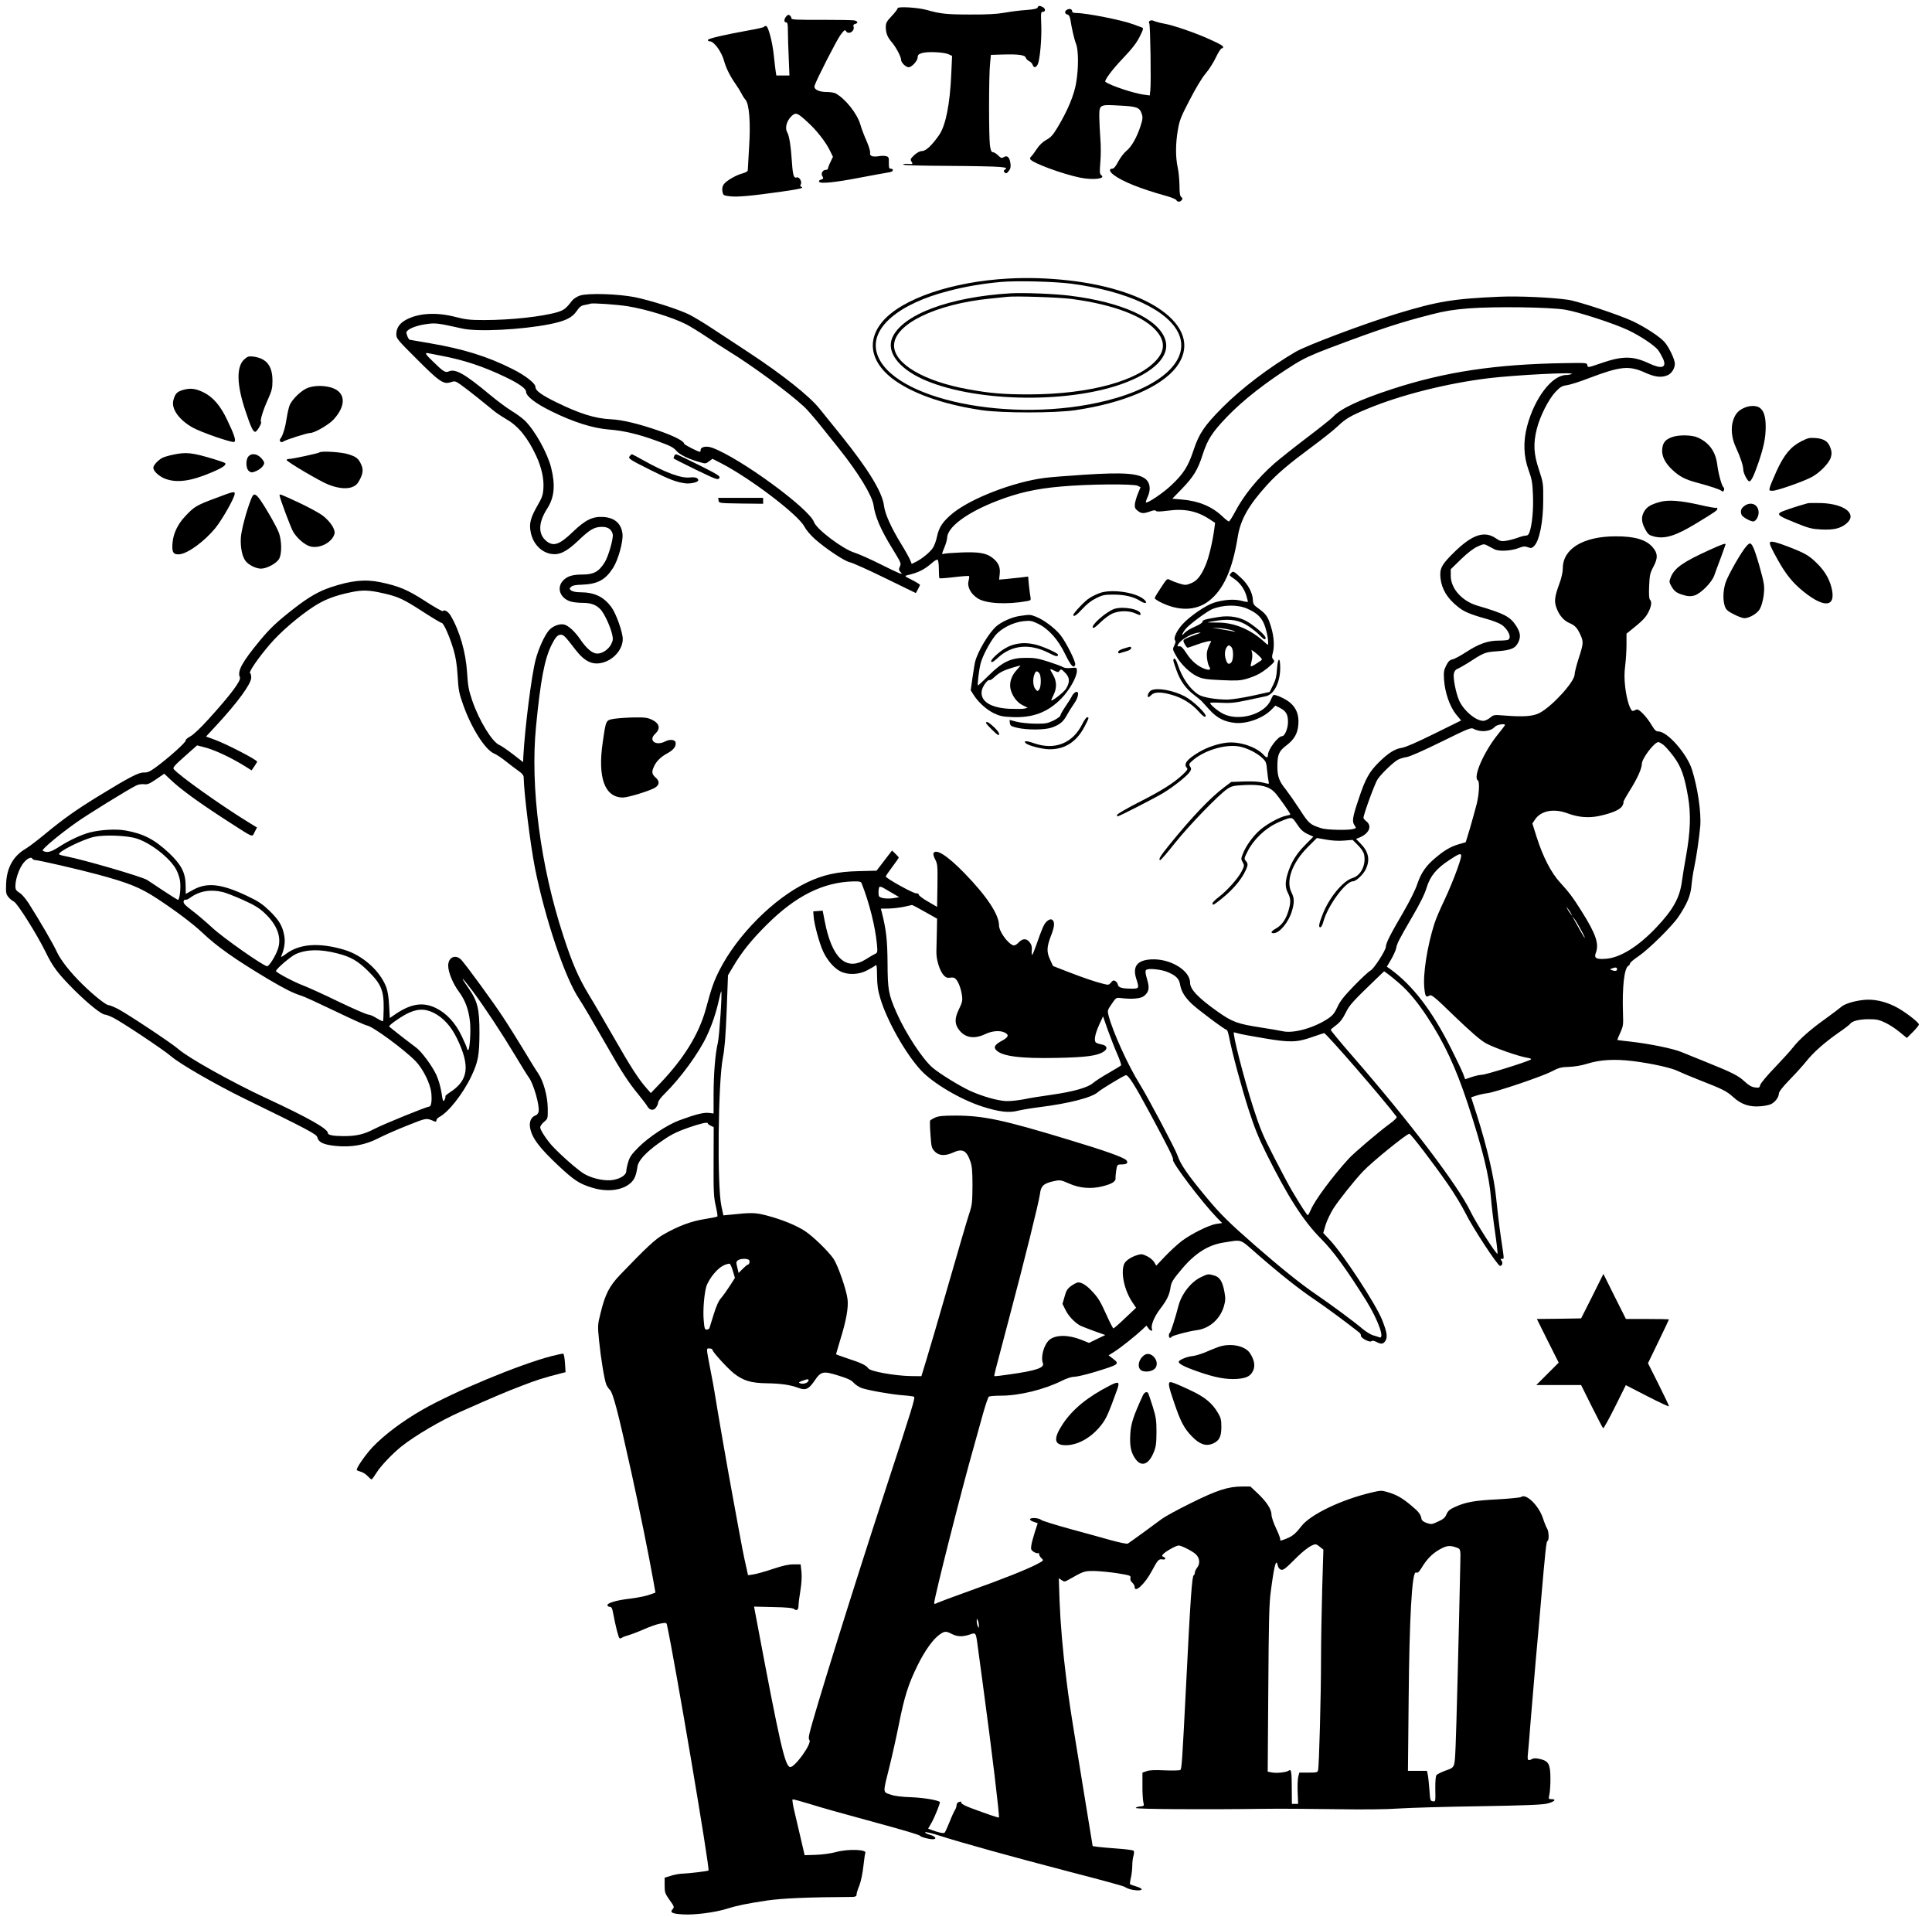 <!DOCTYPE svg PUBLIC "-//W3C//DTD SVG 20010904//EN"
    "http://www.w3.org/TR/2001/REC-SVG-20010904/DTD/svg10.dtd">
<svg version="1.0" xmlns="http://www.w3.org/2000/svg"
    width="1638pt" height="1625pt" viewBox="0 0 1638 1625"
    preserveAspectRatio="xMidYMid meet">
<g transform="translate(0,1625) scale(0.1,-0.1)"
fill="#000000" stroke="none">
<path d="M8797 16186 c-4 -10 -33 -16 -99 -21 -51 -3 -133 -14 -183 -23 -64
-11 -147 -16 -290 -15 -196 0 -255 6 -365 38 -78 22 -250 32 -250 15 0 -7 -22
-37 -50 -66 -43 -45 -50 -59 -50 -93 0 -51 14 -86 50 -128 35 -40 80 -124 80
-151 0 -23 40 -62 64 -62 26 0 76 55 76 83 0 20 7 28 36 37 45 15 188 8 227
-10 l29 -14 -7 -155 c-11 -253 -47 -434 -102 -514 -59 -86 -113 -137 -144
-137 -19 0 -42 -12 -67 -34 -33 -32 -36 -37 -24 -56 13 -21 12 -22 -30 -19
-25 2 -42 -1 -40 -6 1 -6 142 -10 377 -11 206 -1 405 -5 441 -9 58 -6 63 -8
47 -20 -15 -11 -16 -16 -5 -27 11 -11 17 -9 34 12 15 19 19 34 15 64 -7 52
-27 72 -55 55 -19 -12 -25 -10 -50 14 -15 15 -35 27 -44 27 -12 0 -19 14 -25
58 -10 72 -10 592 1 692 l7 75 102 3 c131 4 188 -4 194 -28 3 -9 15 -22 28
-28 13 -6 26 -20 30 -31 9 -29 29 -26 44 5 18 41 34 219 29 336 -4 100 -3 108
14 108 24 0 23 27 -1 40 -26 14 -38 13 -44 -4z"/>
<path d="M9047 16168 c-23 -12 -22 -34 2 -41 14 -3 21 -17 26 -43 11 -74 33
-169 49 -209 20 -53 21 -204 0 -326 -17 -104 -71 -234 -156 -376 -40 -67 -58
-87 -96 -108 -31 -17 -59 -43 -82 -78 -19 -29 -40 -57 -48 -64 -8 -6 -11 -17
-7 -23 20 -32 275 -126 424 -156 109 -22 219 -9 178 21 -14 10 -15 25 -8 111
5 54 5 144 0 199 -4 55 -8 137 -9 182 0 108 0 108 174 98 146 -7 168 -16 186
-70 10 -30 8 -45 -10 -103 -32 -98 -77 -176 -119 -210 -20 -16 -52 -57 -70
-91 -22 -43 -38 -61 -52 -61 -29 0 -23 -26 14 -53 74 -56 223 -116 442 -177
44 -12 84 -28 88 -36 10 -18 31 -18 46 0 9 10 8 16 -4 26 -11 9 -15 34 -15 99
-1 47 -7 115 -15 151 -19 86 -19 201 1 317 14 84 26 113 101 257 49 96 104
187 134 222 28 32 67 94 87 136 20 43 43 78 50 78 6 0 12 4 12 9 0 13 -18 24
-115 68 -116 53 -306 119 -387 133 -35 6 -73 17 -86 23 -25 12 -50 -2 -38 -22
9 -14 16 -502 9 -563 l-5 -47 -47 6 c-85 11 -283 76 -329 109 -13 9 56 103
147 198 80 84 118 133 144 186 31 62 33 72 19 77 -9 3 -44 16 -77 28 -93 35
-397 95 -483 95 -21 0 -32 5 -32 14 0 19 -22 26 -43 14z"/>
<path d="M6667 16112 c-21 -23 -22 -52 -2 -52 12 0 15 -15 15 -73 0 -41 3
-142 7 -225 l6 -152 -56 0 -55 0 -6 38 c-3 20 -10 82 -16 137 -12 114 -47 245
-66 245 -7 0 -14 -3 -16 -7 -1 -5 -59 -18 -128 -30 -209 -38 -344 -69 -348
-81 -2 -7 5 -12 15 -12 37 0 102 -90 123 -170 15 -56 53 -131 95 -190 18 -25
40 -61 50 -80 9 -19 25 -44 35 -55 32 -36 45 -195 31 -402 -6 -98 -11 -185
-11 -194 0 -11 -14 -20 -42 -28 -57 -14 -144 -65 -163 -95 -11 -17 -14 -35
-10 -59 7 -34 8 -34 66 -41 67 -7 182 4 431 39 162 23 199 32 171 42 -9 3 -10
10 -3 22 11 22 -15 65 -35 57 -24 -9 -33 17 -40 119 -10 148 -23 234 -41 264
-21 36 -5 96 36 136 37 35 49 31 138 -51 75 -68 152 -166 188 -240 l26 -53
-21 -44 c-12 -24 -21 -49 -21 -55 0 -7 -9 -12 -20 -12 -24 0 -42 -31 -29 -51
13 -21 11 -26 -12 -32 -13 -4 -18 -10 -14 -18 12 -18 133 -6 350 36 105 20
205 38 224 41 18 2 37 7 42 10 15 9 10 24 -9 24 -14 0 -17 9 -16 50 1 45 -2
51 -23 56 -13 4 -41 4 -61 0 -55 -8 -80 1 -75 28 3 12 -11 57 -30 101 -20 44
-43 105 -52 137 -27 95 -129 223 -212 267 -12 6 -45 11 -73 11 -68 0 -113 23
-104 53 15 50 187 386 220 431 31 41 38 46 46 33 20 -37 79 0 64 40 -4 9 1 17
14 20 26 7 25 20 -2 29 -13 4 -139 6 -280 6 -211 -1 -258 1 -258 12 0 7 -6 19
-13 25 -11 8 -18 7 -30 -7z"/>
<path d="M8550 13889 c-476 -26 -898 -169 -1065 -361 -136 -157 -108 -338 74
-482 163 -127 432 -224 766 -273 170 -25 620 -25 790 0 410 60 728 196 858
365 241 317 -180 655 -920 736 -173 19 -341 24 -503 15z m535 -44 c470 -62
818 -224 908 -423 100 -222 -145 -450 -608 -567 -806 -204 -1837 9 -1951 403
-61 208 181 417 609 526 145 38 289 62 442 76 137 12 455 4 600 -15z"/>
<path d="M8570 13764 c-524 -31 -923 -182 -1006 -379 -48 -117 51 -252 253
-346 420 -193 1205 -215 1688 -46 280 99 420 240 374 379 -58 177 -367 318
-811 372 -130 16 -389 26 -498 20z m515 -48 c363 -48 626 -150 730 -284 60
-77 59 -151 -2 -224 -153 -185 -572 -300 -1088 -301 -217 0 -331 9 -520 44
-375 68 -625 217 -625 370 0 180 352 352 815 398 61 6 126 13 145 15 70 8 438
-4 545 -18z"/>
<path d="M4918 13745 c-29 -10 -55 -27 -70 -46 -47 -62 -67 -78 -119 -94 -131
-39 -400 -68 -624 -68 -119 0 -155 4 -242 26 -166 44 -325 33 -430 -29 -49
-29 -73 -68 -73 -119 0 -34 13 -49 173 -208 191 -192 228 -217 287 -197 36 12
40 11 85 -20 25 -17 92 -69 147 -113 56 -45 120 -97 142 -115 23 -18 69 -48
103 -68 98 -56 178 -155 250 -310 45 -98 66 -194 60 -274 -3 -55 -11 -78 -50
-145 -59 -103 -73 -155 -57 -228 19 -96 88 -168 172 -182 69 -12 130 17 228
110 101 97 138 118 201 119 53 1 84 -20 94 -63 7 -34 -37 -189 -69 -239 -50
-79 -93 -102 -189 -102 -83 0 -127 -14 -162 -50 -59 -62 -27 -151 64 -179 21
-6 66 -11 100 -11 72 0 115 -16 153 -56 31 -34 80 -137 97 -207 10 -42 9 -54
-6 -85 -22 -46 -75 -82 -119 -82 -41 0 -90 41 -144 120 -45 66 -100 117 -136
126 -39 10 -99 -13 -130 -49 -38 -44 -89 -157 -113 -250 -35 -134 -91 -578
-104 -819 l-2 -48 -85 66 c-47 36 -99 72 -116 79 -61 25 -172 207 -230 376
-30 88 -37 124 -44 239 -11 173 -63 353 -140 483 -20 34 -55 53 -65 37 -3 -5
-70 33 -149 84 -150 97 -223 128 -381 161 -129 27 -248 15 -424 -44 -100 -34
-185 -83 -306 -177 -145 -113 -204 -168 -290 -272 -153 -185 -195 -261 -171
-313 12 -28 -79 -149 -267 -356 -67 -74 -128 -132 -154 -145 -24 -13 -41 -28
-39 -35 5 -13 -148 -150 -252 -226 -52 -38 -71 -46 -102 -45 -44 1 -119 -37
-380 -197 -194 -119 -299 -193 -466 -331 -62 -51 -132 -104 -156 -118 -105
-61 -161 -161 -166 -296 -3 -75 -1 -88 18 -112 11 -15 33 -33 48 -40 30 -15
195 -277 269 -428 61 -126 104 -182 242 -321 117 -116 232 -209 261 -209 8 0
38 -11 65 -24 65 -30 436 -277 495 -329 72 -63 377 -239 620 -358 541 -264
614 -303 620 -328 10 -43 50 -63 153 -74 136 -14 253 7 367 66 47 24 157 73
244 107 166 66 158 65 229 35 12 -5 17 -3 17 9 0 8 11 21 25 28 78 41 201 198
271 345 58 123 68 177 69 368 0 207 -16 270 -96 384 -78 111 -54 93 36 -27
104 -139 249 -359 365 -552 51 -85 102 -168 115 -185 40 -55 93 -242 81 -290
-3 -13 -15 -27 -26 -30 -34 -11 -53 -50 -47 -95 12 -90 74 -174 247 -336 127
-118 171 -147 273 -179 131 -42 259 -27 332 36 34 30 48 62 60 143 8 49 70
117 180 196 95 68 138 91 247 130 101 36 168 51 168 39 0 -5 12 -15 26 -21
l25 -12 -1 -290 c-1 -257 1 -301 18 -376 11 -47 17 -88 14 -91 -4 -4 -54 -14
-112 -23 -112 -18 -221 -59 -345 -130 -68 -38 -147 -112 -367 -341 -91 -95
-127 -165 -165 -320 -26 -104 -27 -108 -14 -238 14 -141 44 -328 61 -372 6
-15 19 -34 29 -44 28 -25 68 -176 185 -706 72 -328 144 -684 184 -907 l19
-107 -26 -10 c-46 -18 -107 -31 -193 -42 -110 -13 -188 -36 -188 -54 0 -8 9
-15 19 -15 16 0 22 -11 30 -57 20 -107 45 -204 53 -209 5 -3 14 -1 21 4 7 6
32 15 57 22 24 7 83 29 130 50 47 21 109 43 138 48 49 9 53 8 57 -12 65 -298
366 -2073 352 -2081 -8 -6 -171 -25 -212 -26 -27 0 -75 -8 -105 -18 l-55 -17
0 -65 c0 -59 3 -69 42 -124 40 -55 41 -60 26 -77 -26 -29 -4 -40 89 -45 95 -6
268 16 368 47 92 29 173 45 345 71 136 19 342 28 723 30 17 0 33 6 33 12 3 26
5 34 26 88 12 31 27 103 33 160 6 57 14 107 16 111 20 32 -145 38 -250 9 -40
-11 -113 -21 -167 -23 l-97 -3 -36 155 c-20 85 -45 191 -55 235 -10 44 -15 81
-11 83 4 2 67 -15 139 -37 112 -35 262 -77 571 -161 251 -68 365 -103 371
-111 7 -11 71 -28 107 -29 39 0 24 25 -24 38 -25 7 -43 16 -40 21 3 5 59 -8
123 -29 172 -56 626 -182 1118 -310 237 -61 437 -116 445 -121 33 -20 64 -29
106 -32 59 -3 57 15 -3 33 -27 8 -51 17 -53 20 -1 3 2 29 9 58 6 29 11 74 11
100 0 26 4 63 10 82 6 20 6 38 1 43 -5 5 -67 13 -138 18 -70 5 -146 12 -169
15 l-40 6 -33 201 c-18 111 -54 335 -81 497 -76 464 -88 544 -109 715 -31 245
-50 469 -58 672 l-6 186 24 -17 c23 -15 27 -14 59 4 128 73 132 74 215 74 44
-1 133 -9 197 -19 110 -18 117 -20 112 -40 -3 -13 2 -28 15 -39 12 -11 21 -27
21 -38 0 -54 87 26 145 135 50 94 60 105 90 99 28 -5 34 12 9 22 -14 5 -14 9
-3 22 18 22 110 74 132 74 23 0 116 -47 144 -73 34 -30 40 -80 14 -113 -12
-15 -21 -35 -21 -45 0 -9 -4 -19 -9 -21 -15 -5 -29 -209 -66 -953 -32 -630
-36 -689 -48 -698 -7 -4 -66 -6 -132 -3 -83 4 -131 2 -154 -7 l-35 -12 0 -105
c-1 -58 3 -122 7 -142 8 -37 8 -37 -28 -40 -19 -2 -35 -7 -35 -13 0 -10 564
-14 1080 -7 129 2 404 0 610 -3 244 -4 434 -2 545 6 94 6 400 15 680 19 366 6
527 12 569 22 63 14 88 38 41 38 -26 0 -27 1 -19 38 5 20 9 80 9 132 0 124
-14 151 -83 169 -37 9 -56 10 -71 2 -37 -20 -43 -14 -37 42 3 28 13 142 21
252 9 110 29 351 45 535 17 184 37 414 45 510 37 428 45 505 55 508 15 5 12
84 -4 107 -7 11 -23 50 -35 88 -36 107 -144 212 -185 178 -6 -5 -97 -14 -201
-20 -197 -10 -269 -23 -363 -66 -41 -19 -56 -32 -68 -60 -12 -29 -27 -42 -71
-62 -53 -25 -59 -25 -97 -12 -27 9 -42 21 -44 34 -6 39 -25 63 -91 117 -74 62
-122 89 -198 111 -49 15 -58 14 -135 -4 -258 -61 -520 -187 -596 -287 -39 -52
-69 -78 -105 -95 -50 -23 -81 -31 -73 -19 4 6 -12 49 -34 95 -23 48 -40 99
-40 119 0 45 -41 108 -118 181 l-61 57 -68 0 c-119 0 -213 -30 -435 -140 -112
-55 -223 -116 -248 -135 -55 -42 -270 -198 -288 -209 -7 -4 -67 8 -140 28 -70
20 -228 63 -352 97 -124 34 -232 68 -241 75 -20 18 -90 23 -96 7 -2 -6 11 -16
30 -22 l35 -12 -24 -74 c-13 -41 -27 -92 -30 -113 -5 -34 -3 -40 20 -56 15 -9
31 -14 36 -11 6 3 10 -1 10 -9 0 -8 9 -24 20 -34 20 -19 20 -19 -38 -50 -83
-44 -291 -127 -572 -227 -135 -48 -257 -94 -272 -101 -19 -10 -28 -11 -28 -4
0 45 236 977 340 1340 21 74 55 196 75 270 21 74 43 138 49 142 6 4 53 8 104
8 155 0 366 52 514 126 42 21 82 34 106 34 21 0 97 18 168 39 216 66 220 69
158 116 l-35 27 48 30 c53 33 177 132 236 187 l37 35 16 -22 c17 -24 39 -30
31 -8 -12 30 18 104 69 171 60 79 79 119 89 187 6 39 20 63 92 148 114 137
227 208 358 228 162 25 130 36 284 -98 196 -171 359 -300 496 -392 96 -65 250
-179 371 -274 8 -7 13 -17 12 -25 -4 -18 73 -60 88 -48 9 7 22 5 43 -5 42 -22
58 -20 77 9 20 31 13 75 -29 180 -55 135 -328 552 -440 672 l-58 62 20 69 c12
39 43 102 69 143 50 76 173 230 246 308 76 81 372 321 395 321 12 0 198 -242
325 -425 54 -77 121 -188 150 -246 58 -119 274 -449 294 -449 19 0 26 28 12
45 -10 12 -9 15 4 15 20 0 21 -18 -10 190 -14 96 -31 243 -39 325 -16 169 -78
436 -163 702 l-49 152 46 15 c25 8 67 17 92 20 68 8 459 140 542 183 63 33 82
38 150 40 49 2 108 12 155 27 110 34 229 41 387 22 160 -20 329 -58 382 -85
22 -11 103 -45 179 -75 205 -80 230 -93 290 -146 66 -61 138 -85 229 -77 34 2
75 11 90 18 36 18 66 58 67 90 1 16 31 55 93 119 51 52 114 122 140 155 59 74
152 157 272 241 51 35 95 69 99 75 14 24 78 40 155 40 68 0 90 -4 142 -29 34
-16 90 -52 123 -80 l61 -50 53 53 c29 29 51 57 49 63 -10 25 -132 117 -204
152 -90 45 -186 64 -268 54 -82 -9 -160 -34 -187 -59 -14 -12 -72 -56 -130
-98 -128 -91 -222 -174 -275 -241 -21 -28 -92 -106 -157 -174 -65 -67 -121
-134 -124 -148 -6 -24 -10 -26 -46 -21 -29 4 -52 18 -89 52 -53 49 -103 74
-329 165 -80 32 -172 70 -205 83 -69 29 -271 70 -430 88 -60 6 -111 13 -113
14 -1 1 10 29 25 61 25 55 27 66 23 169 -7 220 11 378 45 398 8 4 15 14 15 21
0 7 33 35 72 61 87 59 288 258 339 335 74 111 102 178 110 264 4 45 14 113 23
153 18 84 42 248 51 348 10 115 -21 328 -70 482 -43 135 -208 323 -285 323
-19 0 -32 12 -55 51 -43 73 -110 143 -129 135 -9 -3 -22 -9 -30 -12 -21 -8
-54 90 -67 202 -8 71 -8 118 0 183 6 48 11 128 11 179 l0 91 41 33 c94 75 122
104 145 150 26 51 30 88 13 105 -8 8 -10 47 -7 115 4 93 7 109 37 166 38 72
37 111 -6 162 -55 66 -154 95 -318 94 -273 -1 -445 -106 -445 -271 0 -32 -11
-82 -29 -130 -40 -109 -45 -149 -26 -202 22 -63 61 -110 109 -131 49 -21 68
-41 95 -100 27 -60 27 -73 -14 -199 -19 -59 -35 -122 -35 -138 0 -61 -187
-267 -295 -325 -56 -30 -136 -36 -300 -23 -88 7 -91 7 -122 -19 -17 -14 -43
-26 -57 -26 -65 0 -169 89 -206 175 -27 63 -51 187 -44 225 5 21 15 35 31 41
13 5 49 25 81 45 147 95 150 96 258 104 118 9 154 25 179 81 20 44 14 80 -21
135 -51 78 -102 104 -327 170 -132 39 -227 145 -227 254 l0 55 86 84 c55 53
105 92 140 108 51 23 56 24 84 9 16 -9 44 -23 61 -32 39 -20 143 -14 208 12
36 14 49 15 74 6 27 -10 34 -9 52 8 46 43 79 204 79 390 1 142 0 148 -36 258
-45 134 -50 222 -18 348 27 107 98 247 157 311 42 44 55 52 98 58 28 4 113 31
190 61 261 99 336 107 469 47 86 -39 141 -46 193 -24 35 14 63 58 63 98 0 35
-48 137 -85 181 -39 46 -161 126 -269 178 -117 55 -460 169 -551 183 -135 20
-419 33 -580 26 -394 -17 -527 -39 -875 -145 -276 -85 -761 -267 -855 -322
-224 -131 -460 -310 -621 -472 -152 -153 -198 -221 -244 -360 -46 -139 -84
-199 -187 -297 -69 -66 -206 -159 -218 -147 -2 2 5 24 16 48 27 58 20 116 -15
147 -61 52 -189 61 -527 39 -140 -9 -290 -21 -334 -27 -260 -34 -613 -169
-773 -296 -85 -69 -120 -118 -137 -198 -7 -37 -24 -83 -37 -101 -28 -39 -88
-88 -140 -115 l-38 -19 -15 37 c-9 20 -42 80 -75 133 -83 135 -137 254 -145
323 -14 115 -133 309 -361 593 -75 93 -158 196 -185 229 -84 106 -312 287
-594 473 -104 69 -246 162 -315 207 -69 46 -156 98 -195 118 -91 45 -326 120
-462 148 -143 28 -396 36 -465 14z m405 -91 c155 -25 376 -93 495 -153 33 -17
108 -63 168 -103 60 -41 145 -96 189 -123 205 -126 506 -347 642 -472 23 -21
83 -90 134 -153 51 -63 124 -156 164 -205 162 -203 279 -394 291 -477 14 -99
61 -208 159 -367 77 -126 77 -126 63 -156 -10 -22 -8 -29 13 -51 18 -20 -21
-4 -157 64 -99 50 -207 98 -238 107 -98 29 -323 198 -345 260 -41 115 -627
543 -861 629 -51 19 -100 9 -100 -19 0 -8 -2 -15 -5 -15 -17 0 -135 61 -135
69 0 21 -79 62 -203 106 -177 62 -318 96 -415 101 -136 6 -267 47 -467 145
-126 62 -175 98 -175 128 0 32 -85 98 -197 154 -210 106 -415 169 -695 217
-95 16 -174 30 -174 30 -11 2 -32 53 -28 65 10 26 80 55 163 67 82 12 96 11
311 -37 128 -29 502 -10 735 36 137 27 195 55 234 112 25 37 39 47 69 52 20 4
42 8 47 11 18 7 224 -7 318 -22z m7947 -29 c110 -18 412 -116 533 -173 104
-49 228 -132 256 -171 12 -16 30 -49 41 -72 33 -75 -10 -90 -115 -41 -140 66
-227 67 -412 3 -110 -38 -112 -38 -115 -17 -3 21 -6 21 -193 18 -583 -9 -1011
-73 -1460 -219 -281 -92 -439 -166 -505 -238 -14 -15 -113 -94 -220 -175 -107
-81 -231 -180 -275 -218 -143 -126 -260 -270 -334 -411 -23 -44 -47 -81 -52
-81 -6 0 -30 19 -55 43 -90 85 -202 131 -345 143 l-80 7 79 81 c101 105 136
161 178 291 42 130 80 189 204 319 140 146 335 298 571 446 82 51 153 84 301
140 436 164 595 216 869 286 109 28 184 40 309 50 219 17 688 11 820 -11z
m-9530 -390 c195 -37 357 -91 541 -179 116 -55 179 -99 179 -126 0 -38 80
-100 215 -166 186 -92 351 -144 490 -155 119 -9 245 -38 398 -94 122 -44 146
-56 175 -90 26 -29 99 -65 187 -90 56 -17 58 -17 87 5 l29 21 72 -37 c250
-129 656 -438 707 -538 14 -27 52 -72 90 -106 93 -82 252 -188 296 -196 21 -4
155 -64 298 -134 l261 -127 17 31 c9 17 17 34 18 38 0 4 -30 23 -67 42 -67 33
-67 34 -38 41 91 21 141 46 209 105 19 18 40 29 46 25 5 -3 10 -39 10 -79 0
-40 2 -75 5 -77 2 -3 59 1 125 9 67 8 123 12 126 9 3 -3 1 -21 -4 -41 -14 -50
19 -111 79 -149 71 -44 245 -53 418 -22 31 6 33 8 27 38 -3 18 -9 63 -13 101
l-6 69 -56 -7 c-31 -3 -86 -9 -123 -13 l-67 -6 5 49 c7 58 -13 100 -66 139
-51 38 -117 48 -264 42 -72 -3 -139 -8 -148 -12 -14 -6 -13 2 8 52 13 32 24
69 24 83 1 92 168 216 425 315 176 68 329 103 540 121 228 21 621 24 652 6
l23 -12 -22 -53 c-12 -28 -23 -68 -26 -88 -3 -30 1 -40 23 -58 33 -25 48 -26
106 -6 29 11 45 12 49 5 5 -8 34 -7 98 1 145 20 252 -2 360 -74 l44 -29 -7
-52 c-14 -107 -45 -239 -73 -305 -39 -93 -75 -137 -127 -156 -40 -16 -47 -16
-97 -1 -29 9 -64 23 -78 30 -24 14 -26 13 -77 -65 -29 -43 -53 -83 -53 -89 0
-5 19 -19 42 -31 158 -81 306 -78 416 6 125 96 201 266 246 544 23 147 92 268
249 441 88 97 186 179 387 328 85 63 182 140 215 172 64 61 108 87 251 146
282 117 673 215 1024 258 222 27 743 54 705 36 -11 -5 -33 -9 -49 -9 -119 -3
-265 -195 -328 -431 -35 -131 -31 -258 12 -375 28 -78 33 -107 37 -212 5 -120
-7 -251 -29 -313 -7 -21 -17 -30 -31 -30 -12 0 -44 -8 -72 -19 -27 -10 -71
-21 -96 -25 -39 -6 -51 -3 -85 20 -98 68 -201 34 -355 -117 -107 -104 -125
-139 -116 -220 11 -94 58 -171 146 -241 52 -43 105 -65 241 -103 52 -14 111
-37 130 -50 60 -41 90 -115 54 -129 -9 -3 -44 -6 -79 -6 -89 0 -168 -28 -271
-95 -49 -32 -102 -61 -119 -64 -23 -5 -36 -17 -53 -51 -20 -39 -23 -55 -19
-120 7 -110 49 -229 101 -294 l44 -53 -227 -112 c-148 -73 -243 -115 -277
-120 -58 -9 -114 -44 -192 -121 -83 -82 -116 -141 -171 -307 -55 -163 -60
-196 -36 -230 15 -21 14 -23 -12 -30 -43 -12 -223 -8 -268 6 -98 31 -107 38
-185 159 -41 63 -95 140 -119 171 -56 69 -70 108 -71 191 0 103 12 133 77 182
67 51 96 102 101 180 6 77 -17 137 -70 182 -34 29 -111 66 -139 66 -4 0 -15
-19 -25 -43 -50 -121 -270 -185 -404 -117 -44 22 -110 77 -110 91 0 4 42 5 93
2 76 -4 114 -1 222 22 72 15 141 30 155 33 70 13 123 115 124 236 1 101 -20
98 -27 -4 -4 -62 -12 -95 -34 -138 l-28 -57 -145 -32 c-82 -18 -175 -32 -213
-33 -95 0 -206 18 -243 41 -74 45 -141 141 -179 257 -10 31 -22 51 -28 49 -15
-5 -13 -14 19 -102 31 -87 78 -152 146 -204 29 -22 58 -46 65 -53 7 -7 37 -41
68 -75 65 -71 129 -103 221 -111 101 -8 235 42 305 114 l32 33 38 -19 c53 -28
69 -55 69 -120 0 -54 -27 -120 -50 -120 -34 0 -120 -113 -120 -160 0 -25 -12
-26 -35 0 -62 69 -206 117 -314 105 -78 -9 -168 -40 -237 -81 -102 -61 -132
-101 -101 -133 10 -10 2 -22 -39 -60 -78 -72 -180 -136 -374 -234 -96 -49
-176 -96 -178 -103 -2 -8 -1 -14 3 -14 13 0 322 158 390 200 87 53 200 143
222 177 14 21 15 28 3 46 -12 19 -9 24 24 53 93 80 258 133 376 119 66 -7 161
-52 211 -99 33 -31 36 -39 42 -107 4 -41 10 -84 13 -95 6 -21 5 -21 -46 -8
-33 9 -90 12 -161 10 l-110 -4 -57 -43 c-118 -88 -274 -251 -471 -494 -75 -93
-94 -125 -73 -125 5 0 62 66 127 148 121 151 368 406 441 455 36 24 52 28 148
33 136 6 204 -11 254 -63 30 -32 132 -176 132 -186 0 -3 -15 -8 -34 -11 -55
-10 -166 -71 -224 -122 -59 -51 -120 -136 -145 -202 -16 -40 -16 -45 -1 -71
15 -26 15 -30 -10 -79 -30 -58 -123 -163 -196 -218 -28 -21 -50 -44 -50 -51 0
-20 8 -16 76 38 111 88 192 191 219 277 5 16 1 30 -11 43 -18 20 -17 22 16 87
47 93 144 187 240 233 41 20 90 39 107 43 31 5 35 2 71 -52 28 -43 50 -63 87
-81 l50 -23 -71 -72 c-75 -75 -119 -149 -148 -245 -21 -72 -20 -114 4 -161 24
-47 25 -79 4 -150 -21 -72 -56 -122 -104 -149 -43 -24 -52 -41 -22 -41 51 0
128 94 156 189 21 72 20 109 -4 156 -50 98 5 252 139 386 l76 76 80 -14 c50
-9 107 -12 151 -8 l72 6 46 -46 c29 -30 48 -58 52 -81 16 -87 -28 -175 -98
-196 -80 -23 -198 -165 -253 -305 -33 -84 -38 -113 -21 -113 8 0 19 20 26 48
37 135 189 342 251 342 27 0 90 60 110 105 36 78 22 145 -43 212 l-41 42 34
14 c78 34 103 96 54 135 -14 11 -25 24 -25 29 0 30 97 294 120 328 35 51 137
148 175 167 17 8 49 18 71 21 25 3 143 55 293 129 226 111 253 123 273 111 61
-33 145 -25 184 18 15 17 84 28 84 14 0 -3 -26 -38 -59 -78 -121 -150 -215
-365 -171 -392 16 -10 11 -114 -10 -200 -11 -44 -37 -135 -56 -202 l-37 -122
-56 -16 c-69 -20 -124 -51 -199 -115 -81 -66 -125 -131 -156 -224 -16 -49 -63
-143 -121 -243 -105 -179 -145 -257 -145 -288 -1 -31 -102 -188 -131 -202 -14
-7 -77 -65 -139 -129 -86 -89 -119 -131 -141 -180 -22 -48 -39 -70 -74 -94
-118 -81 -296 -132 -389 -111 -28 6 -109 20 -181 31 -203 31 -246 47 -371 135
-164 116 -234 189 -234 245 0 105 -170 207 -329 198 -119 -6 -160 -59 -128
-162 27 -83 25 -86 -37 -86 -81 0 -114 9 -118 33 -2 11 -11 25 -21 31 -15 9
-22 7 -37 -12 -18 -21 -22 -22 -62 -12 -80 20 -172 52 -302 102 l-128 50 -24
52 c-32 68 -30 109 7 205 33 83 34 126 3 138 -8 3 -25 -4 -39 -17 -24 -22 -39
-57 -90 -203 -15 -42 -30 -79 -34 -81 -3 -2 -5 15 -3 38 3 31 -2 48 -18 69
-28 35 -59 34 -94 -2 -18 -19 -34 -27 -45 -24 -49 17 -121 119 -121 170 0 91
-105 249 -293 442 -145 149 -245 213 -263 167 -3 -7 4 -31 16 -53 19 -37 20
-54 18 -220 l-3 -180 -77 45 c-43 24 -78 51 -78 58 0 8 -9 13 -22 12 -24 -2
-258 128 -258 143 0 4 25 41 55 81 30 40 55 75 55 79 0 3 -13 18 -29 33 l-28
27 -66 -86 -65 -85 -154 -4 c-180 -4 -300 -31 -436 -96 -280 -134 -588 -442
-741 -741 -48 -95 -67 -147 -116 -329 -59 -216 -186 -422 -395 -640 l-72 -75
-37 42 c-64 72 -134 179 -276 428 -76 132 -171 296 -213 364 -88 146 -139 263
-215 496 -195 594 -283 1266 -232 1780 38 391 72 570 132 690 33 65 51 85 79
85 23 0 37 -15 123 -127 79 -102 147 -134 236 -108 93 27 165 114 165 199 0
56 -56 215 -96 269 -65 89 -144 127 -268 127 -30 0 -60 6 -72 14 -18 14 -18
16 -3 31 12 12 38 18 90 19 137 5 201 40 268 144 42 66 85 220 79 284 -9 89
-65 140 -162 146 -91 6 -153 -24 -261 -128 -110 -106 -162 -124 -220 -78 -74
58 -73 157 5 278 60 94 70 197 33 345 -31 125 -138 317 -223 400 -22 21 -73
59 -115 84 -41 25 -122 86 -180 134 -215 179 -294 224 -350 199 -28 -13 -47
-2 -132 82 -68 65 -76 79 -40 72 12 -3 60 -12 107 -21z m-485 -2015 c122 -28
167 -49 329 -154 82 -53 154 -96 161 -96 16 0 67 -115 100 -226 19 -65 29
-126 35 -224 7 -121 12 -147 48 -247 69 -195 186 -379 261 -410 20 -8 65 -38
101 -67 36 -29 84 -65 107 -81 31 -22 43 -37 43 -55 2 -129 56 -566 95 -765
86 -432 256 -938 377 -1115 31 -47 113 -186 238 -404 118 -208 179 -302 265
-406 34 -42 67 -85 73 -97 19 -34 52 -40 73 -12 10 13 19 33 19 44 0 12 25 45
56 75 134 132 289 344 357 490 45 98 77 191 102 303 9 43 19 77 20 75 9 -9
-16 -383 -29 -438 -22 -89 -36 -266 -36 -446 l0 -152 -42 5 c-44 4 -110 -12
-248 -63 -101 -37 -259 -141 -346 -228 -58 -58 -75 -82 -88 -126 -9 -29 -16
-64 -16 -76 0 -31 -42 -61 -104 -74 -67 -14 -173 6 -248 47 -49 26 -203 161
-277 241 -49 55 -101 134 -101 156 0 11 15 32 33 47 32 27 32 27 31 115 -1
103 -37 233 -83 299 -16 22 -70 110 -121 195 -52 85 -130 211 -176 280 -84
128 -307 433 -352 483 -48 52 -112 24 -112 -48 0 -55 40 -153 91 -221 54 -74
83 -152 94 -257 8 -77 -2 -237 -16 -237 -5 0 -9 5 -9 11 0 7 -20 54 -45 106
-53 112 -128 194 -220 239 -109 53 -212 37 -345 -54 l-45 -31 -6 107 c-4 73
-12 124 -26 159 -54 137 -200 266 -353 312 -214 64 -381 52 -496 -35 -33 -25
-45 -30 -39 -18 26 62 35 121 25 173 -15 84 -44 131 -124 210 -63 60 -94 81
-191 127 -217 103 -338 117 -457 52 l-63 -35 -1 71 c-1 108 -36 176 -139 274
-126 118 -219 166 -373 193 -77 14 -210 6 -297 -16 -75 -19 -180 -68 -269
-126 -66 -42 -98 -50 -133 -30 -15 8 130 130 282 238 91 65 437 279 510 315
17 9 45 13 66 11 29 -4 46 3 103 42 l69 47 46 -44 c90 -87 251 -204 508 -369
209 -134 189 -127 212 -81 l20 38 -72 44 c-233 143 -589 396 -634 451 -10 12
6 31 93 108 l105 93 51 -13 c91 -21 240 -91 367 -171 l44 -28 24 35 c13 19 23
36 23 39 0 15 -258 149 -359 186 l-74 27 87 94 c180 194 296 353 296 405 0 18
-4 36 -10 39 -13 8 69 128 167 242 86 102 244 238 370 320 91 60 182 95 318
123 100 21 155 19 280 -10z m10846 -1282 c16 -12 55 -56 86 -97 66 -88 94
-165 125 -346 25 -148 20 -293 -17 -500 -14 -77 -30 -176 -36 -220 -18 -135
-75 -237 -215 -385 -154 -163 -308 -259 -431 -267 -81 -6 -100 6 -83 51 29 76
0 160 -120 351 -75 119 -104 158 -185 247 -75 82 -143 215 -196 380 l-37 118
22 33 c50 76 161 97 279 52 89 -33 175 -40 262 -22 114 24 183 55 200 87 8 15
12 30 9 32 -2 3 24 50 58 104 60 96 97 178 98 219 1 47 106 185 141 185 5 0
23 -10 40 -22z m-12941 -796 c120 -39 281 -165 333 -261 16 -28 30 -72 34
-100 8 -66 -5 -164 -20 -158 -7 3 -66 40 -131 83 -65 44 -124 82 -130 86 -49
29 -534 170 -683 199 -35 6 -63 15 -63 19 0 25 200 124 295 146 89 20 282 13
365 -14z m11195 -259 c-25 -71 -74 -189 -109 -263 -36 -74 -74 -164 -85 -200
-61 -191 -98 -430 -85 -546 7 -71 14 -81 43 -63 17 11 39 -6 215 -177 142
-136 215 -199 264 -227 69 -38 276 -111 351 -123 29 -5 38 -10 29 -15 -28 -19
-382 -129 -413 -129 -17 0 -57 -9 -87 -19 l-56 -19 -17 46 c-10 26 -55 121
-101 212 -163 325 -326 537 -517 676 l-29 20 36 61 c20 34 39 77 43 95 8 43
22 70 137 268 65 111 105 191 121 245 30 99 83 163 193 235 117 77 120 74 67
-77z m-12058 77 c27 0 371 -79 526 -121 265 -71 364 -111 505 -203 159 -104
309 -217 387 -291 127 -120 274 -224 558 -394 140 -83 210 -118 282 -141 22
-6 150 -65 285 -130 135 -65 256 -120 270 -122 47 -5 315 -202 413 -302 64
-66 127 -193 134 -273 6 -68 -1 -113 -19 -113 -21 0 -385 -148 -464 -189 -88
-46 -152 -61 -259 -61 -90 0 -135 9 -135 26 0 36 -168 131 -526 297 -284 132
-659 341 -742 415 -50 45 -431 298 -510 339 -35 18 -71 33 -81 33 -22 0 -124
81 -219 174 -105 102 -191 211 -224 286 -28 61 -142 257 -234 402 -24 37 -56
75 -71 85 -15 10 -31 22 -35 28 -22 30 7 152 52 218 30 44 72 69 83 50 4 -7
15 -13 24 -13z m7008 -197 c65 -164 116 -367 130 -518 6 -67 5 -71 -17 -81
-13 -6 -47 -26 -75 -44 -168 -106 -290 6 -351 323 l-17 88 -40 -3 -40 -3 3
-41 c4 -65 49 -231 81 -299 35 -75 90 -139 145 -168 62 -32 155 -30 226 7 30
16 62 34 70 41 13 12 15 1 16 -88 1 -80 7 -122 28 -191 57 -190 214 -467 343
-607 104 -112 333 -247 520 -308 141 -45 227 -56 302 -36 34 8 115 22 181 30
255 32 449 82 500 129 24 22 199 128 233 142 21 8 73 -74 214 -336 149 -278
195 -369 188 -380 -12 -20 241 -355 372 -491 l45 -46 -49 -7 c-61 -9 -209 -82
-295 -146 -36 -28 -99 -86 -140 -129 l-75 -79 -17 29 c-10 17 -37 40 -61 51
-38 19 -49 20 -82 10 -56 -17 -102 -49 -113 -78 -29 -75 3 -222 71 -323 l31
-46 -92 -87 c-51 -49 -96 -88 -100 -88 -4 0 -29 48 -56 108 -56 124 -72 151
-128 210 -44 47 -84 72 -114 72 -10 0 -37 -13 -59 -29 -33 -24 -43 -39 -57
-91 l-18 -62 27 -54 c25 -51 79 -107 127 -132 13 -6 65 -26 116 -45 l93 -33
-69 -33 -69 -34 -64 26 c-112 45 -221 44 -273 -1 -46 -42 -74 -143 -54 -197
15 -38 -56 -63 -277 -94 -71 -11 -132 -18 -134 -15 -4 4 -3 10 119 469 134
504 259 1009 267 1074 8 71 33 93 132 112 38 8 52 5 115 -23 89 -40 189 -48
285 -23 80 20 112 41 109 69 -1 11 2 42 6 69 8 46 9 47 47 47 42 0 57 13 39
35 -20 24 -182 82 -495 176 -550 167 -716 202 -950 203 -110 0 -148 -4 -177
-17 -20 -9 -39 -21 -42 -25 -3 -5 -2 -59 3 -121 7 -104 10 -114 36 -141 35
-37 87 -40 154 -10 81 37 115 20 148 -74 14 -41 18 -82 18 -206 -1 -140 -3
-163 -27 -235 -15 -44 -92 -307 -172 -585 -80 -278 -165 -570 -190 -650 l-44
-145 -94 1 c-133 3 -338 39 -356 65 -19 27 -61 47 -175 84 -54 18 -98 34 -99
36 0 2 16 56 35 119 51 164 71 273 63 345 -8 78 -81 288 -119 345 -43 63 -171
188 -242 235 -73 48 -198 99 -325 132 -97 25 -127 26 -306 7 l-61 -6 -17 80
c-37 173 -28 1049 13 1258 15 75 23 180 32 399 l11 298 44 74 c74 125 152 222
283 353 248 247 478 362 737 369 51 1 63 -2 69 -16z m270 -89 l49 -29 -44 -7
c-52 -10 -117 -2 -127 15 -8 13 -6 65 3 79 3 5 20 0 37 -10 18 -11 54 -32 82
-48z m-5687 15 c24 -5 100 -35 170 -66 100 -45 138 -68 187 -114 106 -100 145
-205 111 -304 -20 -59 -74 -145 -91 -145 -30 0 -375 242 -466 327 -53 49 -130
115 -172 146 -59 45 -74 61 -70 77 3 11 10 17 15 14 5 -4 23 4 40 16 77 57
171 74 276 49z m5954 -168 l103 -58 -2 -109 c-1 -60 -3 -136 -4 -169 -2 -69
28 -165 63 -203 18 -18 30 -23 55 -19 22 4 36 0 47 -12 23 -25 44 -82 52 -139
6 -44 2 -59 -26 -117 -37 -76 -37 -123 -1 -172 52 -70 129 -83 223 -39 60 29
127 34 168 13 37 -19 30 -39 -24 -68 -61 -33 -74 -54 -51 -79 48 -53 205 -74
519 -67 246 5 340 18 393 53 37 23 30 52 -14 60 -21 4 -44 11 -51 17 -19 15
-8 74 29 155 l31 67 42 -120 c24 -66 60 -158 80 -203 20 -46 34 -87 31 -92 -3
-4 -50 -33 -106 -65 -55 -31 -115 -70 -133 -86 -44 -38 -169 -73 -353 -99 -82
-11 -186 -28 -233 -38 -47 -9 -113 -16 -147 -15 -73 2 -206 40 -313 89 -89 42
-253 143 -312 193 -86 73 -230 293 -307 468 -68 155 -75 192 -76 423 -2 198
-11 278 -50 432 l-7 26 69 1 c37 1 95 8 128 15 33 8 63 14 67 15 3 1 53 -25
110 -58z m5479 -16 l10 -20 -16 20 c-9 11 -21 29 -26 40 l-10 20 16 -20 c9
-11 21 -29 26 -40z m83 -137 c21 -37 35 -68 33 -68 -3 0 -21 29 -41 65 -20 36
-43 78 -52 93 l-16 27 20 -24 c11 -13 36 -55 56 -93z m-10545 -199 c116 -29
177 -65 266 -154 107 -106 130 -163 128 -313 -1 -57 -3 -106 -6 -108 -3 -3
-26 9 -53 25 -26 17 -58 31 -71 31 -13 0 -126 49 -251 109 -125 61 -258 121
-297 136 -79 29 -235 112 -235 124 0 18 126 125 168 144 93 41 207 43 351 6z
m10851 -134 c0 -16 -17 -19 -46 -8 -16 6 -16 7 2 14 30 12 44 10 44 -6z
m-3817 -22 c72 -28 103 -57 111 -103 10 -61 38 -108 98 -167 51 -49 284 -223
299 -223 4 0 13 -26 19 -57 27 -140 107 -434 166 -618 48 -149 86 -244 149
-370 184 -370 315 -574 465 -725 104 -104 214 -255 385 -528 101 -163 159
-328 108 -307 -10 4 -34 12 -53 17 -19 6 -57 29 -85 52 -74 63 -276 212 -395
293 -131 89 -295 221 -518 415 -221 193 -295 266 -413 408 -160 192 -222 283
-247 359 -16 49 -252 494 -317 598 -102 164 -228 441 -266 584 -11 43 -10 46
26 99 37 54 38 55 79 50 91 -11 165 -5 193 16 40 30 50 65 34 122 -24 84 -25
100 -4 105 29 9 120 -2 166 -20z m1974 -101 c75 -65 150 -155 232 -279 146
-222 242 -427 345 -738 125 -381 182 -611 197 -800 5 -66 21 -198 35 -293 14
-96 23 -176 20 -179 -9 -9 -185 266 -228 357 -108 223 -512 756 -1002 1319
-103 118 -185 218 -184 222 2 4 23 22 48 41 32 24 55 54 79 103 34 69 55 92
286 314 l40 38 35 -25 c19 -14 63 -50 97 -80z m-8190 -247 c81 -41 147 -113
198 -218 113 -235 97 -355 -62 -457 -23 -15 -40 -30 -37 -33 3 -3 0 -16 -7
-29 -12 -21 -14 -16 -26 62 -8 49 -26 112 -44 150 -36 77 -128 201 -173 232
-23 16 -174 133 -226 176 -9 7 71 66 142 105 88 47 157 51 235 12z m6823 -175
c19 -6 118 -24 220 -41 218 -37 276 -35 406 11 49 17 94 32 100 33 15 3 499
-555 615 -709 5 -6 -16 -29 -58 -59 -99 -73 -302 -246 -348 -296 -139 -152
-289 -355 -321 -433 -11 -25 -22 -46 -26 -46 -7 0 -58 78 -135 208 -25 42 -94
172 -153 287 -93 180 -117 239 -174 415 -81 252 -180 640 -164 640 2 0 19 -5
38 -10z m-4152 -1918 c13 -9 6 -42 -9 -42 -4 0 -23 -16 -42 -35 l-35 -35 -11
47 c-11 42 -10 49 5 60 20 15 72 17 92 5z m-135 -93 l18 -61 -43 -67 c-23 -36
-56 -82 -73 -102 -22 -24 -42 -68 -64 -140 -18 -57 -34 -110 -36 -116 -3 -7
-13 -13 -24 -13 -16 0 -19 10 -25 83 -7 80 4 219 23 285 6 18 26 55 46 83 51
68 97 102 150 108 6 0 18 -27 28 -60z m-173 -670 c0 -17 127 -156 182 -200 79
-62 144 -82 278 -84 123 -2 198 -13 269 -39 61 -23 87 -12 136 59 55 82 74 86
204 45 76 -23 108 -38 128 -60 14 -16 44 -36 67 -45 53 -19 248 -54 353 -62
45 -3 86 -9 92 -12 12 -8 -6 -69 -249 -811 -273 -836 -606 -1903 -638 -2048
-6 -26 -6 -44 0 -50 27 -27 -128 -241 -165 -230 -43 14 -87 208 -275 1207
l-29 153 162 -4 c114 -2 167 -7 178 -17 22 -18 37 -6 37 30 0 16 7 73 16 127
10 62 13 119 9 160 l-7 62 -60 0 c-43 0 -92 -11 -176 -39 -65 -22 -138 -42
-163 -46 l-47 -7 -15 69 c-21 91 -41 193 -67 338 -12 66 -37 201 -55 300 -30
160 -121 681 -146 840 -5 33 -20 116 -34 185 -39 204 -38 190 -10 190 14 0 25
-5 25 -11z m814 -264 c-7 -19 -48 -30 -71 -20 -15 6 -11 10 17 20 47 18 61 18
54 0z m4338 -1408 l28 -22 -10 -330 c-5 -181 -10 -456 -10 -610 0 -286 -16
-894 -25 -930 -4 -18 -12 -20 -81 -20 l-78 0 -9 -35 c-5 -19 -7 -79 -5 -132
l4 -98 -27 0 -26 0 -1 134 c0 138 -5 164 -25 148 -18 -14 -102 -24 -142 -16
l-37 7 5 701 c4 573 7 724 21 826 29 221 46 286 59 221 4 -18 14 -32 28 -36
18 -6 37 8 115 86 81 82 145 128 179 129 6 0 22 -10 37 -23z m1164 -7 c26 -10
28 -17 25 -125 -13 -626 -34 -1427 -40 -1558 -9 -188 -3 -175 -93 -208 -32
-12 -63 -28 -69 -35 -7 -9 -11 -53 -10 -120 2 -105 2 -106 -21 -102 -22 3 -23
9 -29 98 -4 53 -10 110 -14 128 l-7 32 -80 0 -81 0 6 608 c6 682 28 1075 60
1073 4 -1 11 -1 16 -1 5 0 19 17 32 38 44 74 91 122 152 157 64 36 89 39 153
15z m-4057 -660 c0 -23 -1 -23 -9 -5 -5 11 -9 31 -9 45 0 23 1 23 9 5 5 -11 9
-31 9 -45z m-229 -70 c47 -24 92 -25 151 -5 52 19 53 18 67 -89 6 -44 27 -198
46 -341 75 -551 142 -1112 135 -1120 -5 -4 -93 26 -241 81 -43 16 -78 35 -78
42 0 14 -2 14 -24 6 -9 -3 -16 -15 -16 -25 0 -11 -6 -30 -14 -42 -8 -12 -29
-58 -46 -102 -18 -44 -36 -84 -41 -89 -8 -9 -54 1 -117 25 l-23 9 31 54 c27
49 74 166 68 172 -18 16 -137 36 -239 40 -87 3 -144 10 -180 23 -65 22 -65 9
-8 236 22 88 58 249 80 359 47 237 80 341 159 501 62 126 133 224 189 262 41
28 51 28 101 3z"/>
<path d="M5340 12385 c-17 -21 -7 -28 175 -119 161 -81 223 -104 297 -113 45
-5 108 10 108 26 0 20 -27 29 -70 24 -74 -9 -209 41 -391 143 -54 30 -99 54
-102 54 -2 0 -10 -7 -17 -15z"/>
<path d="M5716 12384 c-3 -9 -6 -17 -6 -19 0 -2 84 -45 187 -95 174 -84 189
-90 201 -73 11 16 -3 26 -170 110 -101 50 -188 92 -194 92 -7 1 -15 -6 -18
-15z"/>
<path d="M6092 12008 c3 -23 5 -23 191 -26 l187 -2 0 25 0 25 -191 0 -190 0 3
-22z"/>
<path d="M10436 11391 c-16 -17 -14 -19 23 -44 51 -34 89 -85 107 -143 8 -26
14 -50 14 -54 0 -4 -24 -1 -52 7 -63 17 -151 11 -237 -16 -67 -21 -206 -116
-265 -182 -48 -52 -79 -118 -64 -136 7 -9 5 -22 -6 -44 -15 -30 -15 -34 12
-82 38 -72 121 -153 184 -181 45 -21 76 -25 203 -31 127 -6 159 -4 210 10 82
24 131 50 193 102 48 42 52 47 38 62 -12 14 -14 25 -6 52 16 55 12 139 -12
219 -26 90 -42 114 -105 160 -44 31 -49 39 -51 77 -2 56 -40 128 -94 179 -70
65 -73 67 -92 45z m138 -300 c89 -39 129 -80 153 -157 19 -59 28 -116 24 -147
-1 -4 -11 2 -23 14 -119 112 -263 173 -405 172 -46 0 -83 1 -83 2 0 2 37 8 83
15 115 16 186 3 262 -48 33 -22 76 -56 94 -76 37 -38 51 -44 51 -22 0 18 -70
82 -140 128 -71 47 -162 64 -259 48 -112 -18 -136 -25 -136 -40 0 -9 -27 -26
-65 -42 -36 -15 -76 -40 -89 -55 -30 -36 -20 -2 12 37 30 37 178 147 223 166
93 39 217 41 298 5z m-124 -185 c25 -9 32 -13 15 -10 -16 4 -66 13 -110 20
l-80 14 65 -4 c36 -3 85 -12 110 -20z m-280 -23 c-153 -57 -146 -52 -126 -92
9 -17 20 -31 25 -31 5 0 37 11 72 24 71 26 133 40 127 28 -33 -62 -40 -91 -35
-138 3 -28 11 -61 18 -72 18 -29 7 -36 -35 -22 -57 19 -115 67 -157 133 -31
47 -45 61 -60 59 -17 -3 -19 0 -11 15 24 44 127 101 182 101 13 0 13 0 0 -5z
m271 -119 c19 -23 17 -111 -3 -130 -21 -21 -35 -11 -47 33 -11 38 -6 78 12
101 13 16 22 15 38 -4z m244 -84 c21 -23 24 -19 -43 -61 -18 -12 -35 -19 -37
-17 -3 2 0 21 6 43 6 21 8 51 5 67 l-6 29 28 -19 c15 -11 36 -30 47 -42z"/>
<path d="M9318 11221 c-26 -10 -63 -28 -82 -41 -36 -21 -136 -127 -136 -142 0
-21 28 -3 77 51 35 39 75 70 115 90 54 27 71 31 148 31 95 0 172 -18 231 -56
43 -27 64 -15 27 16 -73 62 -284 90 -380 51z"/>
<path d="M9445 11088 c-68 -25 -194 -135 -180 -158 5 -8 26 6 64 44 31 30 76
64 101 75 58 26 141 27 198 1 35 -16 42 -17 42 -4 0 40 -150 68 -225 42z"/>
<path d="M8645 11029 c-65 -10 -148 -46 -196 -86 -63 -53 -162 -218 -182 -304
-4 -14 -13 -74 -22 -133 l-15 -107 26 -41 c39 -61 106 -122 171 -154 48 -23
74 -29 152 -32 178 -8 304 40 420 158 68 70 131 181 131 233 0 29 0 30 -50 25
-30 -3 -57 0 -67 7 -10 7 -65 27 -123 46 -88 28 -120 34 -195 33 -125 0 -196
-34 -313 -150 -47 -46 -87 -84 -90 -84 -8 0 8 133 22 187 17 64 75 174 123
235 50 62 153 114 242 123 56 6 70 3 120 -21 92 -45 170 -132 231 -257 50
-102 73 -127 86 -92 8 21 -76 190 -126 253 -47 58 -142 130 -208 155 -46 18
-49 19 -137 6z m-25 -458 c-46 -49 -66 -112 -51 -167 16 -58 55 -109 102 -132
l42 -21 -27 -7 c-15 -4 -72 -4 -126 -2 -161 8 -249 63 -237 150 5 39 52 103
68 93 4 -3 22 9 40 26 42 39 79 58 154 80 33 10 63 18 66 18 3 1 -11 -16 -31
-38z m321 -7 c28 -14 32 -14 43 1 11 16 15 14 44 -15 43 -42 45 -80 10 -138
-17 -28 -117 -107 -125 -99 -1 2 7 23 19 46 30 60 28 118 -6 175 -30 51 -29
53 15 30z m-130 -20 c18 -22 17 -117 -1 -139 -13 -16 -15 -16 -32 5 -20 24
-24 84 -8 124 11 30 22 33 41 10z"/>
<path d="M8607 10789 c-56 -13 -108 -43 -162 -92 -31 -28 -46 -48 -41 -56 6
-8 22 2 57 34 116 108 269 123 430 41 62 -32 79 -35 79 -15 0 13 -121 67 -185
84 -65 16 -120 18 -178 4z"/>
<path d="M9528 10753 c-30 -9 -48 -20 -48 -30 0 -9 6 -13 14 -10 8 3 33 11 55
17 24 6 41 17 41 25 0 17 0 17 -62 -2z"/>
<path d="M9763 10400 c-21 -9 -40 -46 -29 -58 4 -3 15 4 26 16 26 28 81 29
172 3 89 -24 169 -74 229 -140 36 -40 52 -52 60 -44 16 16 -103 132 -177 171
-97 50 -225 74 -281 52z"/>
<path d="M9109 10377 c-8 -7 -18 -19 -21 -28 -4 -9 -27 -47 -52 -83 -25 -37
-46 -73 -46 -81 0 -7 -26 -26 -57 -42 -53 -25 -67 -28 -158 -27 -55 1 -126 8
-158 17 l-58 15 3 -26 c3 -23 10 -28 58 -40 88 -21 236 -20 297 1 68 24 98 49
128 105 14 26 41 69 60 96 45 62 48 125 4 93z"/>
<path d="M5212 10158 c-77 -12 -74 -7 -102 -201 -44 -299 17 -467 172 -467 44
0 235 59 274 85 36 23 37 54 3 84 -33 29 -36 49 -13 97 21 44 57 79 114 110
50 27 74 59 68 90 -4 25 -48 30 -87 10 -80 -42 -147 7 -87 63 48 45 39 88 -26
120 -37 18 -61 21 -149 20 -57 -1 -132 -6 -167 -11z"/>
<path d="M9177 10115 c-81 -166 -235 -227 -413 -164 -59 21 -90 21 -68 0 21
-21 138 -51 198 -52 132 -2 232 61 300 190 40 77 41 81 23 81 -7 0 -25 -25
-40 -55z"/>
<path d="M8360 10122 c0 -10 93 -102 103 -102 20 0 2 32 -38 69 -42 39 -65 51
-65 33z"/>
<path d="M2071 13204 c-68 -62 -65 -214 10 -437 45 -136 64 -177 83 -177 15 0
58 74 49 84 -10 10 17 99 58 189 34 76 39 97 39 160 0 128 -52 191 -166 205
-35 4 -46 0 -73 -24z"/>
<path d="M2611 12963 c-53 -19 -133 -95 -155 -147 -8 -20 -19 -69 -25 -108
-11 -76 -33 -152 -53 -175 -16 -20 5 -41 25 -25 16 13 201 72 226 72 38 0 157
69 199 114 111 121 103 234 -20 271 -65 19 -140 18 -197 -2z"/>
<path d="M1556 12946 c-55 -15 -71 -32 -86 -88 -20 -72 47 -167 165 -233 70
-39 330 -129 350 -121 19 7 3 59 -61 191 -55 116 -118 189 -196 228 -69 34
-112 39 -172 23z"/>
<path d="M14790 12794 c-52 -22 -77 -51 -96 -107 -21 -65 -13 -151 22 -226 38
-81 64 -160 64 -192 0 -29 36 -99 51 -99 16 0 38 45 75 151 47 137 64 217 64
312 0 86 -16 136 -51 161 -29 20 -83 20 -129 0z"/>
<path d="M14176 12545 c-55 -20 -77 -45 -83 -98 -7 -60 22 -120 86 -180 60
-56 107 -81 208 -108 115 -31 194 -57 209 -70 11 -9 15 -7 20 6 4 9 2 20 -3
24 -15 9 -44 114 -54 195 -14 108 -68 184 -164 227 -49 23 -162 25 -219 4z"/>
<path d="M15273 12510 c-90 -45 -147 -114 -210 -251 -28 -63 -55 -126 -58
-141 -7 -26 -5 -28 23 -28 38 0 266 80 333 117 69 37 146 117 161 165 9 32 9
48 -3 81 -19 55 -53 78 -125 84 -52 4 -66 1 -121 -27z"/>
<path d="M2708 12415 c-7 -7 -227 -55 -255 -55 -12 0 -23 -4 -23 -9 0 -14 285
-182 353 -208 121 -48 219 -40 255 20 37 61 45 101 27 143 -24 57 -42 72 -113
94 -59 19 -230 29 -244 15z"/>
<path d="M1463 12395 c-34 -7 -72 -19 -85 -25 -39 -21 -78 -63 -78 -85 0 -27
44 -69 93 -90 99 -41 221 -26 397 49 98 41 133 66 118 81 -4 4 -44 18 -90 32
-191 58 -240 63 -355 38z"/>
<path d="M2107 12382 c-26 -28 -23 -107 5 -126 19 -13 25 -13 57 0 39 16 71
48 71 71 0 8 -13 28 -29 44 -34 34 -79 39 -104 11z"/>
<path d="M1824 12026 c-158 -59 -177 -70 -252 -150 -64 -67 -102 -146 -109
-225 -8 -82 6 -105 61 -99 72 8 213 113 302 222 61 76 164 259 164 291 0 22
-11 20 -166 -39z"/>
<path d="M2128 12017 c-39 -99 -81 -257 -86 -323 -5 -82 11 -162 40 -199 26
-34 89 -65 131 -65 49 0 134 46 154 84 23 43 22 147 -1 216 -19 56 -142 267
-179 308 -29 31 -40 28 -59 -21z"/>
<path d="M2370 12052 c0 -20 94 -272 115 -308 32 -55 95 -110 143 -125 80 -23
189 33 208 107 9 35 -35 103 -98 152 -30 23 -122 73 -205 112 -158 73 -163 75
-163 62z"/>
<path d="M14072 11995 c-76 -21 -107 -40 -131 -78 -28 -46 -26 -92 7 -152 24
-45 32 -51 77 -63 92 -22 182 6 355 111 168 102 180 111 180 125 0 7 -4 11 -9
8 -5 -4 -69 8 -143 25 -163 37 -264 44 -336 24z"/>
<path d="M15325 11984 c-97 -26 -223 -69 -235 -80 -20 -20 -1 -32 143 -90 104
-42 131 -48 208 -52 106 -5 162 8 213 50 96 79 -12 167 -214 174 -52 1 -104 1
-115 -2z"/>
<path d="M14786 11959 c-26 -20 -32 -42 -20 -74 7 -17 74 -55 98 -55 22 0 46
40 46 75 0 70 -67 99 -124 54z"/>
<path d="M15008 11655 c-10 -10 6 -46 67 -155 67 -120 127 -193 214 -263 183
-148 282 -133 238 36 -21 78 -60 142 -128 208 -63 61 -98 81 -235 134 -101 39
-146 50 -156 40z"/>
<path d="M14808 11622 c-43 -46 -159 -250 -179 -313 -21 -68 -23 -147 -5 -199
10 -28 24 -41 76 -67 34 -18 75 -33 89 -33 46 1 113 42 133 81 25 50 41 145
33 204 -7 59 -70 276 -91 316 -20 40 -28 42 -56 11z"/>
<path d="M14495 11589 c-222 -100 -298 -153 -329 -230 -16 -40 -16 -42 8 -84
25 -42 46 -55 118 -74 26 -6 50 -6 75 2 52 16 145 109 166 167 9 25 34 94 57
154 22 60 40 111 40 113 0 10 -37 -3 -135 -48z"/>
<path d="M10185 5426 c-87 -40 -168 -144 -194 -246 -26 -100 -66 -225 -73
-228 -11 -5 -10 -42 1 -42 6 0 12 4 15 9 7 11 144 47 212 56 108 14 199 94
231 204 13 46 14 65 4 121 -16 88 -40 126 -88 139 -50 14 -50 14 -108 -13z"/>
<path d="M13500 5263 l-95 -188 -187 -3 -188 -2 92 -185 93 -185 -95 -95 -95
-95 190 0 190 0 90 -181 c50 -99 93 -183 97 -185 4 -3 49 78 100 180 l92 185
183 -94 c101 -52 183 -90 183 -85 0 6 -40 90 -89 188 l-89 177 89 184 c49 101
89 186 89 188 0 1 -82 3 -183 3 l-182 0 -96 191 -95 191 -94 -189z"/>
<path d="M10325 4831 c-27 -10 -79 -31 -113 -46 -35 -14 -83 -28 -105 -30 -41
-4 -101 -28 -112 -44 -10 -17 37 -43 156 -85 150 -53 244 -70 338 -64 82 6
116 25 137 74 17 41 7 91 -29 145 -43 64 -170 88 -272 50z"/>
<path d="M4675 4755 c-273 -71 -826 -301 -1095 -455 -169 -97 -321 -211 -422
-317 -61 -65 -141 -181 -133 -193 3 -5 18 -11 34 -15 15 -3 41 -19 56 -35 16
-17 32 -30 35 -30 4 0 23 26 43 58 35 57 136 162 212 223 118 93 331 218 500
293 295 131 385 169 516 219 128 50 190 69 334 106 l40 10 -5 77 c-3 43 -9 79
-15 80 -5 1 -50 -8 -100 -21z"/>
<path d="M9702 4764 c-54 -38 -65 -116 -17 -134 37 -14 94 -1 112 26 38 59
-39 147 -95 108z"/>
<path d="M9916 4533 c-12 -13 -5 -45 39 -173 54 -160 85 -219 151 -286 63 -65
115 -84 170 -63 59 23 79 58 79 142 0 61 -4 79 -29 121 -48 82 -110 133 -226
188 -124 59 -176 79 -184 71z"/>
<path d="M9408 4505 c-186 -95 -313 -199 -396 -323 -84 -127 -77 -182 24 -182
104 0 220 66 303 174 40 51 60 97 131 293 26 72 16 78 -62 38z"/>
<path d="M9690 4423 c-81 -176 -102 -240 -107 -328 -6 -100 5 -154 40 -206 51
-76 113 -57 157 47 21 51 24 75 25 174 0 102 -4 127 -32 218 -18 57 -35 107
-38 113 -11 17 -32 9 -45 -18z"/>
</g>
</svg>